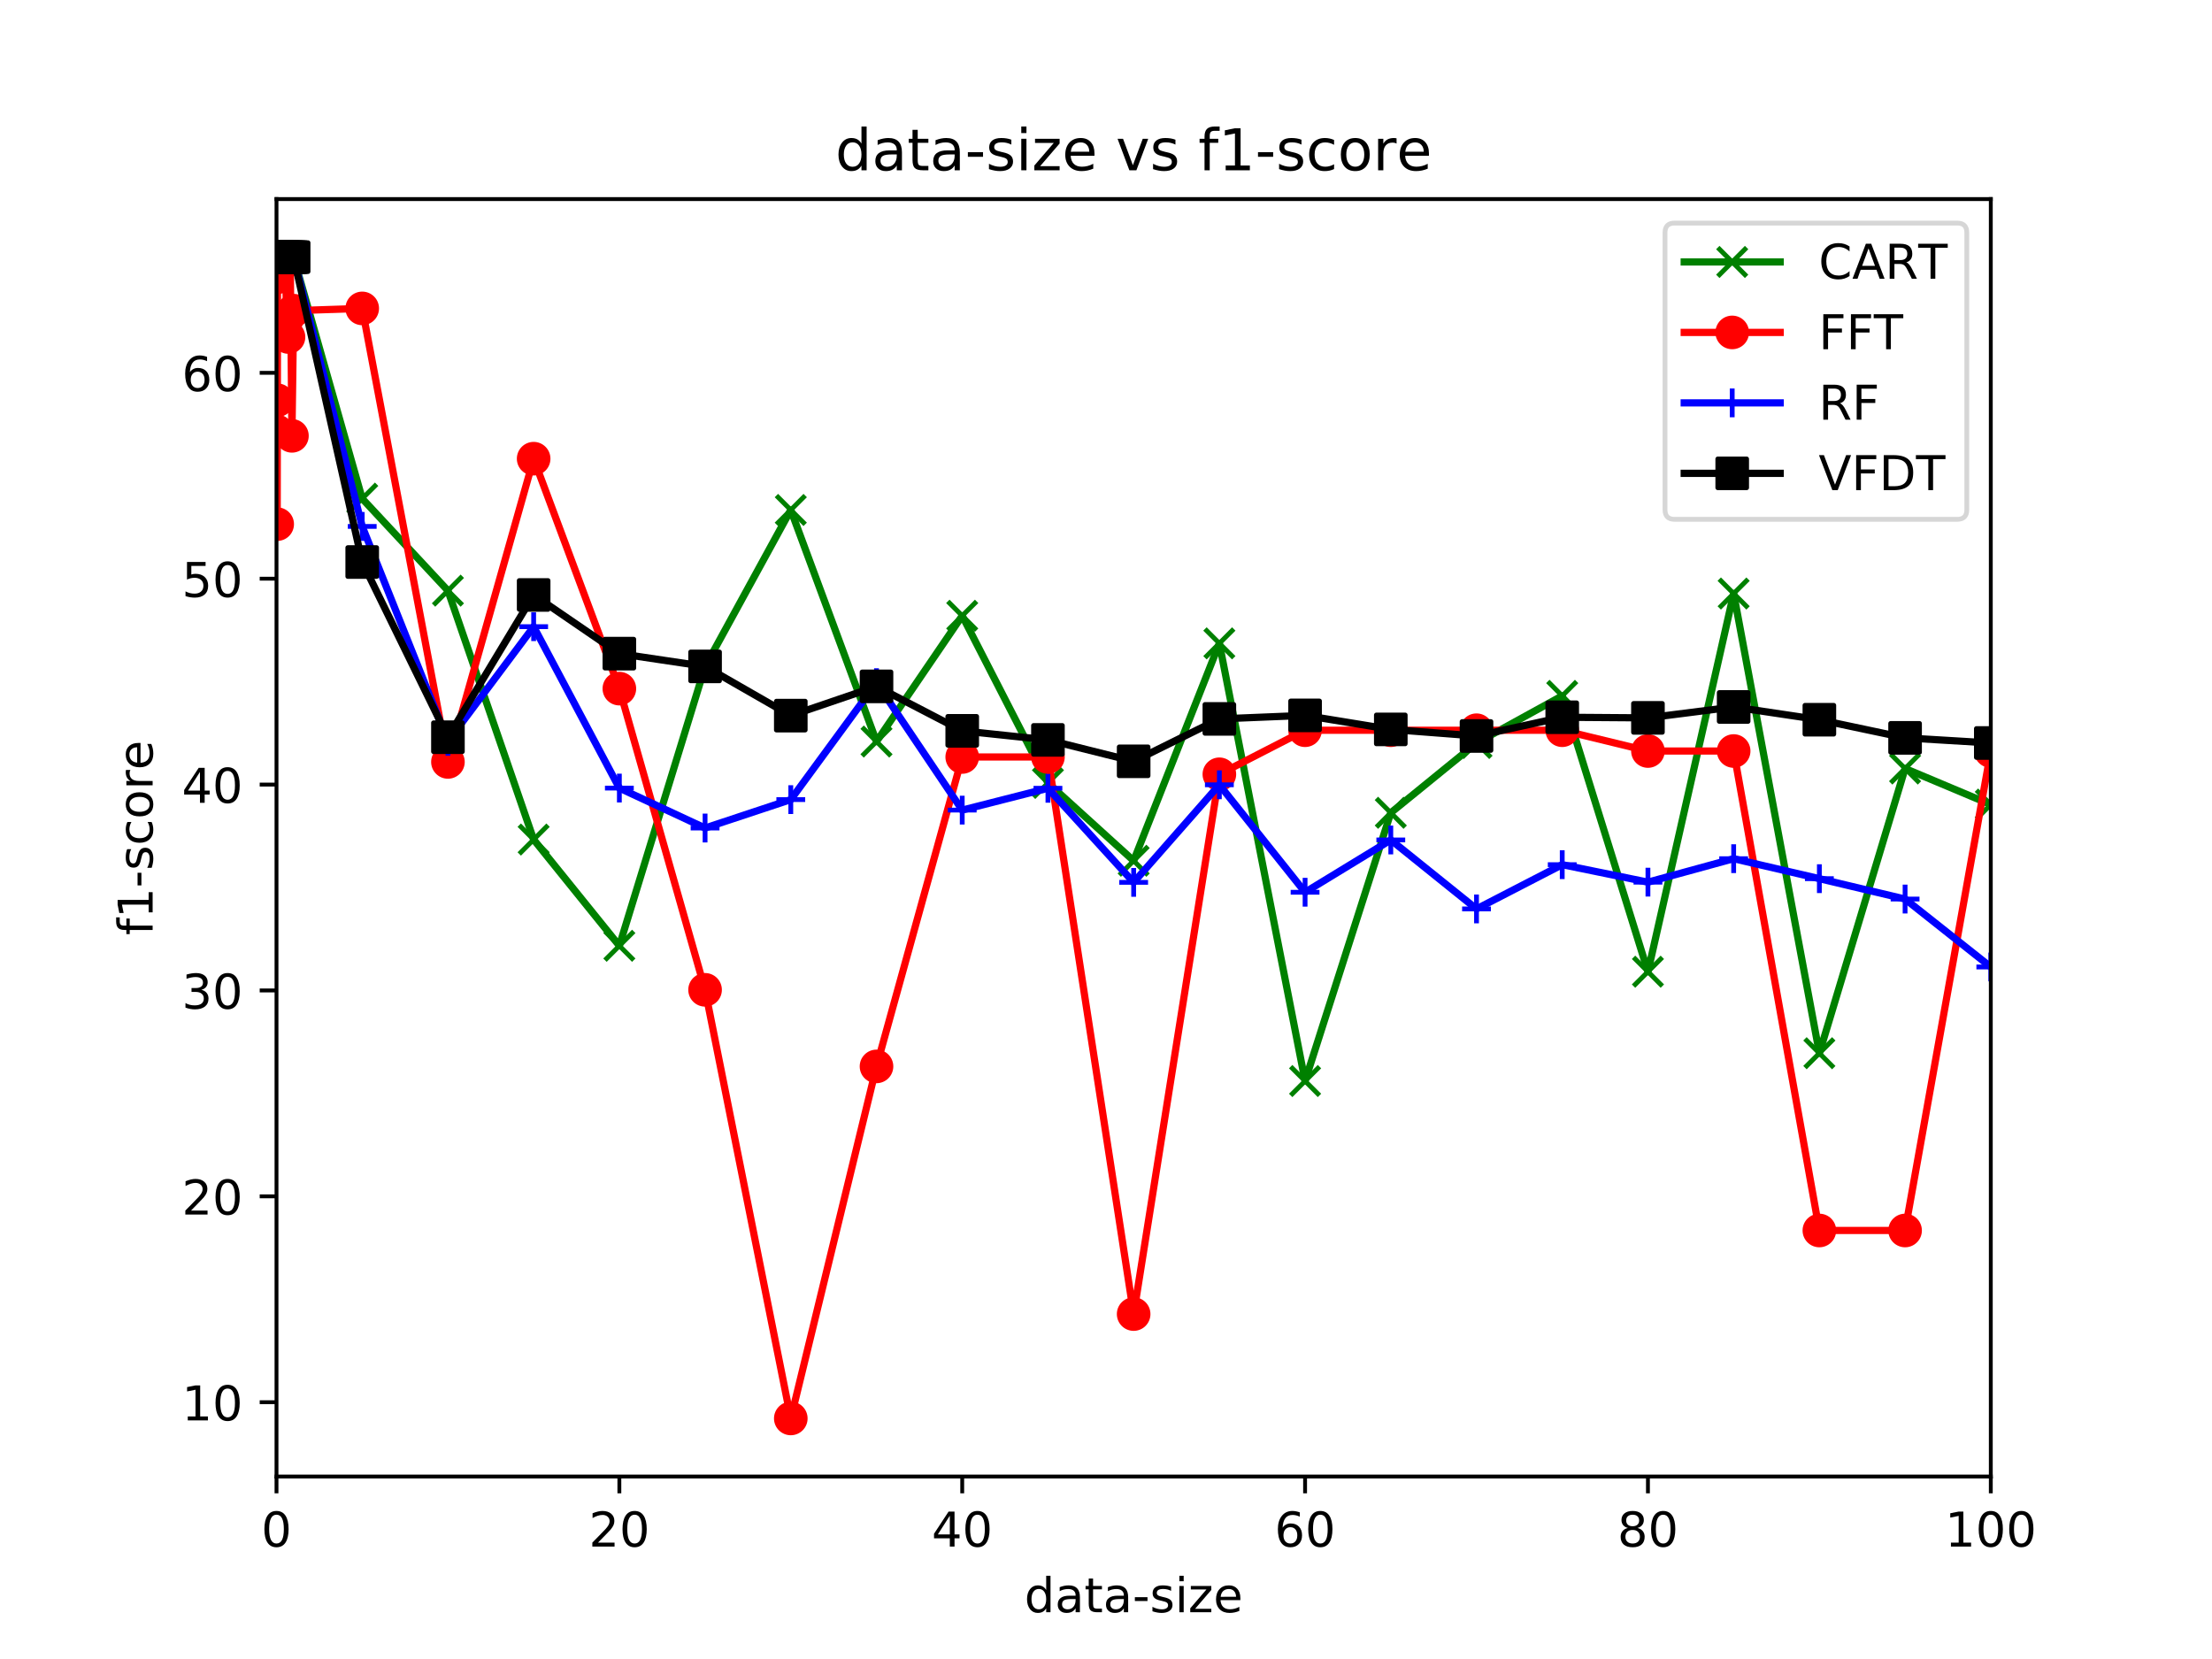 <?xml version="1.0" encoding="utf-8" standalone="no"?>
<!DOCTYPE svg PUBLIC "-//W3C//DTD SVG 1.1//EN"
  "http://www.w3.org/Graphics/SVG/1.1/DTD/svg11.dtd">
<!-- Created with matplotlib (https://matplotlib.org/) -->
<svg height="345.6pt" version="1.1" viewBox="0 0 460.8 345.6" width="460.8pt" xmlns="http://www.w3.org/2000/svg" xmlns:xlink="http://www.w3.org/1999/xlink">
 <defs>
  <style type="text/css">
*{stroke-linecap:butt;stroke-linejoin:round;}
  </style>
 </defs>
 <g id="figure_1">
  <g id="patch_1">
   <path d="M 0 345.6 
L 460.8 345.6 
L 460.8 0 
L 0 0 
z
" style="fill:#ffffff;"/>
  </g>
  <g id="axes_1">
   <g id="patch_2">
    <path d="M 57.6 307.584 
L 414.72 307.584 
L 414.72 41.472 
L 57.6 41.472 
z
" style="fill:#ffffff;"/>
   </g>
   <g id="matplotlib.axis_1">
    <g id="xtick_1">
     <g id="line2d_1">
      <defs>
       <path d="M 0 0 
L 0 3.5 
" id="m6e95092dab" style="stroke:#000000;stroke-width:0.8;"/>
      </defs>
      <g>
       <use style="stroke:#000000;stroke-width:0.8;" x="57.6" xlink:href="#m6e95092dab" y="307.584"/>
      </g>
     </g>
     <g id="text_1">
      <!-- 0 -->
      <defs>
       <path d="M 31.781 66.406 
Q 24.172 66.406 20.328 58.906 
Q 16.5 51.422 16.5 36.375 
Q 16.5 21.391 20.328 13.891 
Q 24.172 6.391 31.781 6.391 
Q 39.453 6.391 43.281 13.891 
Q 47.125 21.391 47.125 36.375 
Q 47.125 51.422 43.281 58.906 
Q 39.453 66.406 31.781 66.406 
z
M 31.781 74.219 
Q 44.047 74.219 50.516 64.516 
Q 56.984 54.828 56.984 36.375 
Q 56.984 17.969 50.516 8.266 
Q 44.047 -1.422 31.781 -1.422 
Q 19.531 -1.422 13.062 8.266 
Q 6.594 17.969 6.594 36.375 
Q 6.594 54.828 13.062 64.516 
Q 19.531 74.219 31.781 74.219 
z
" id="DejaVuSans-48"/>
      </defs>
      <g transform="translate(54.419 322.182)scale(0.1 -0.1)">
       <use xlink:href="#DejaVuSans-48"/>
      </g>
     </g>
    </g>
    <g id="xtick_2">
     <g id="line2d_2">
      <g>
       <use style="stroke:#000000;stroke-width:0.8;" x="129.024" xlink:href="#m6e95092dab" y="307.584"/>
      </g>
     </g>
     <g id="text_2">
      <!-- 20 -->
      <defs>
       <path d="M 19.188 8.297 
L 53.609 8.297 
L 53.609 0 
L 7.328 0 
L 7.328 8.297 
Q 12.938 14.109 22.625 23.891 
Q 32.328 33.688 34.812 36.531 
Q 39.547 41.844 41.422 45.531 
Q 43.312 49.219 43.312 52.781 
Q 43.312 58.594 39.234 62.25 
Q 35.156 65.922 28.609 65.922 
Q 23.969 65.922 18.812 64.312 
Q 13.672 62.703 7.812 59.422 
L 7.812 69.391 
Q 13.766 71.781 18.938 73 
Q 24.125 74.219 28.422 74.219 
Q 39.75 74.219 46.484 68.547 
Q 53.219 62.891 53.219 53.422 
Q 53.219 48.922 51.531 44.891 
Q 49.859 40.875 45.406 35.406 
Q 44.188 33.984 37.641 27.219 
Q 31.109 20.453 19.188 8.297 
z
" id="DejaVuSans-50"/>
      </defs>
      <g transform="translate(122.662 322.182)scale(0.1 -0.1)">
       <use xlink:href="#DejaVuSans-50"/>
       <use x="63.623" xlink:href="#DejaVuSans-48"/>
      </g>
     </g>
    </g>
    <g id="xtick_3">
     <g id="line2d_3">
      <g>
       <use style="stroke:#000000;stroke-width:0.8;" x="200.448" xlink:href="#m6e95092dab" y="307.584"/>
      </g>
     </g>
     <g id="text_3">
      <!-- 40 -->
      <defs>
       <path d="M 37.797 64.312 
L 12.891 25.391 
L 37.797 25.391 
z
M 35.203 72.906 
L 47.609 72.906 
L 47.609 25.391 
L 58.016 25.391 
L 58.016 17.188 
L 47.609 17.188 
L 47.609 0 
L 37.797 0 
L 37.797 17.188 
L 4.891 17.188 
L 4.891 26.703 
z
" id="DejaVuSans-52"/>
      </defs>
      <g transform="translate(194.085 322.182)scale(0.1 -0.1)">
       <use xlink:href="#DejaVuSans-52"/>
       <use x="63.623" xlink:href="#DejaVuSans-48"/>
      </g>
     </g>
    </g>
    <g id="xtick_4">
     <g id="line2d_4">
      <g>
       <use style="stroke:#000000;stroke-width:0.8;" x="271.872" xlink:href="#m6e95092dab" y="307.584"/>
      </g>
     </g>
     <g id="text_4">
      <!-- 60 -->
      <defs>
       <path d="M 33.016 40.375 
Q 26.375 40.375 22.484 35.828 
Q 18.609 31.297 18.609 23.391 
Q 18.609 15.531 22.484 10.953 
Q 26.375 6.391 33.016 6.391 
Q 39.656 6.391 43.531 10.953 
Q 47.406 15.531 47.406 23.391 
Q 47.406 31.297 43.531 35.828 
Q 39.656 40.375 33.016 40.375 
z
M 52.594 71.297 
L 52.594 62.312 
Q 48.875 64.062 45.094 64.984 
Q 41.312 65.922 37.594 65.922 
Q 27.828 65.922 22.672 59.328 
Q 17.531 52.734 16.797 39.406 
Q 19.672 43.656 24.016 45.922 
Q 28.375 48.188 33.594 48.188 
Q 44.578 48.188 50.953 41.516 
Q 57.328 34.859 57.328 23.391 
Q 57.328 12.156 50.688 5.359 
Q 44.047 -1.422 33.016 -1.422 
Q 20.359 -1.422 13.672 8.266 
Q 6.984 17.969 6.984 36.375 
Q 6.984 53.656 15.188 63.938 
Q 23.391 74.219 37.203 74.219 
Q 40.922 74.219 44.703 73.484 
Q 48.484 72.75 52.594 71.297 
z
" id="DejaVuSans-54"/>
      </defs>
      <g transform="translate(265.51 322.182)scale(0.1 -0.1)">
       <use xlink:href="#DejaVuSans-54"/>
       <use x="63.623" xlink:href="#DejaVuSans-48"/>
      </g>
     </g>
    </g>
    <g id="xtick_5">
     <g id="line2d_5">
      <g>
       <use style="stroke:#000000;stroke-width:0.8;" x="343.296" xlink:href="#m6e95092dab" y="307.584"/>
      </g>
     </g>
     <g id="text_5">
      <!-- 80 -->
      <defs>
       <path d="M 31.781 34.625 
Q 24.75 34.625 20.719 30.859 
Q 16.703 27.094 16.703 20.516 
Q 16.703 13.922 20.719 10.156 
Q 24.75 6.391 31.781 6.391 
Q 38.812 6.391 42.859 10.172 
Q 46.922 13.969 46.922 20.516 
Q 46.922 27.094 42.891 30.859 
Q 38.875 34.625 31.781 34.625 
z
M 21.922 38.812 
Q 15.578 40.375 12.031 44.719 
Q 8.5 49.078 8.5 55.328 
Q 8.5 64.062 14.719 69.141 
Q 20.953 74.219 31.781 74.219 
Q 42.672 74.219 48.875 69.141 
Q 55.078 64.062 55.078 55.328 
Q 55.078 49.078 51.531 44.719 
Q 48 40.375 41.703 38.812 
Q 48.828 37.156 52.797 32.312 
Q 56.781 27.484 56.781 20.516 
Q 56.781 9.906 50.312 4.234 
Q 43.844 -1.422 31.781 -1.422 
Q 19.734 -1.422 13.25 4.234 
Q 6.781 9.906 6.781 20.516 
Q 6.781 27.484 10.781 32.312 
Q 14.797 37.156 21.922 38.812 
z
M 18.312 54.391 
Q 18.312 48.734 21.844 45.562 
Q 25.391 42.391 31.781 42.391 
Q 38.141 42.391 41.719 45.562 
Q 45.312 48.734 45.312 54.391 
Q 45.312 60.062 41.719 63.234 
Q 38.141 66.406 31.781 66.406 
Q 25.391 66.406 21.844 63.234 
Q 18.312 60.062 18.312 54.391 
z
" id="DejaVuSans-56"/>
      </defs>
      <g transform="translate(336.933 322.182)scale(0.1 -0.1)">
       <use xlink:href="#DejaVuSans-56"/>
       <use x="63.623" xlink:href="#DejaVuSans-48"/>
      </g>
     </g>
    </g>
    <g id="xtick_6">
     <g id="line2d_6">
      <g>
       <use style="stroke:#000000;stroke-width:0.8;" x="414.72" xlink:href="#m6e95092dab" y="307.584"/>
      </g>
     </g>
     <g id="text_6">
      <!-- 100 -->
      <defs>
       <path d="M 12.406 8.297 
L 28.516 8.297 
L 28.516 63.922 
L 10.984 60.406 
L 10.984 69.391 
L 28.422 72.906 
L 38.281 72.906 
L 38.281 8.297 
L 54.391 8.297 
L 54.391 0 
L 12.406 0 
z
" id="DejaVuSans-49"/>
      </defs>
      <g transform="translate(405.176 322.182)scale(0.1 -0.1)">
       <use xlink:href="#DejaVuSans-49"/>
       <use x="63.623" xlink:href="#DejaVuSans-48"/>
       <use x="127.246" xlink:href="#DejaVuSans-48"/>
      </g>
     </g>
    </g>
    <g id="text_7">
     <!-- data-size -->
     <defs>
      <path d="M 45.406 46.391 
L 45.406 75.984 
L 54.391 75.984 
L 54.391 0 
L 45.406 0 
L 45.406 8.203 
Q 42.578 3.328 38.25 0.953 
Q 33.938 -1.422 27.875 -1.422 
Q 17.969 -1.422 11.734 6.484 
Q 5.516 14.406 5.516 27.297 
Q 5.516 40.188 11.734 48.094 
Q 17.969 56 27.875 56 
Q 33.938 56 38.25 53.625 
Q 42.578 51.266 45.406 46.391 
z
M 14.797 27.297 
Q 14.797 17.391 18.875 11.75 
Q 22.953 6.109 30.078 6.109 
Q 37.203 6.109 41.297 11.75 
Q 45.406 17.391 45.406 27.297 
Q 45.406 37.203 41.297 42.844 
Q 37.203 48.484 30.078 48.484 
Q 22.953 48.484 18.875 42.844 
Q 14.797 37.203 14.797 27.297 
z
" id="DejaVuSans-100"/>
      <path d="M 34.281 27.484 
Q 23.391 27.484 19.188 25 
Q 14.984 22.516 14.984 16.5 
Q 14.984 11.719 18.141 8.906 
Q 21.297 6.109 26.703 6.109 
Q 34.188 6.109 38.703 11.406 
Q 43.219 16.703 43.219 25.484 
L 43.219 27.484 
z
M 52.203 31.203 
L 52.203 0 
L 43.219 0 
L 43.219 8.297 
Q 40.141 3.328 35.547 0.953 
Q 30.953 -1.422 24.312 -1.422 
Q 15.922 -1.422 10.953 3.297 
Q 6 8.016 6 15.922 
Q 6 25.141 12.172 29.828 
Q 18.359 34.516 30.609 34.516 
L 43.219 34.516 
L 43.219 35.406 
Q 43.219 41.609 39.141 45 
Q 35.062 48.391 27.688 48.391 
Q 23 48.391 18.547 47.266 
Q 14.109 46.141 10.016 43.891 
L 10.016 52.203 
Q 14.938 54.109 19.578 55.047 
Q 24.219 56 28.609 56 
Q 40.484 56 46.344 49.844 
Q 52.203 43.703 52.203 31.203 
z
" id="DejaVuSans-97"/>
      <path d="M 18.312 70.219 
L 18.312 54.688 
L 36.812 54.688 
L 36.812 47.703 
L 18.312 47.703 
L 18.312 18.016 
Q 18.312 11.328 20.141 9.422 
Q 21.969 7.516 27.594 7.516 
L 36.812 7.516 
L 36.812 0 
L 27.594 0 
Q 17.188 0 13.234 3.875 
Q 9.281 7.766 9.281 18.016 
L 9.281 47.703 
L 2.688 47.703 
L 2.688 54.688 
L 9.281 54.688 
L 9.281 70.219 
z
" id="DejaVuSans-116"/>
      <path d="M 4.891 31.391 
L 31.203 31.391 
L 31.203 23.391 
L 4.891 23.391 
z
" id="DejaVuSans-45"/>
      <path d="M 44.281 53.078 
L 44.281 44.578 
Q 40.484 46.531 36.375 47.5 
Q 32.281 48.484 27.875 48.484 
Q 21.188 48.484 17.844 46.438 
Q 14.5 44.391 14.5 40.281 
Q 14.5 37.156 16.891 35.375 
Q 19.281 33.594 26.516 31.984 
L 29.594 31.297 
Q 39.156 29.25 43.188 25.516 
Q 47.219 21.781 47.219 15.094 
Q 47.219 7.469 41.188 3.016 
Q 35.156 -1.422 24.609 -1.422 
Q 20.219 -1.422 15.453 -0.562 
Q 10.688 0.297 5.422 2 
L 5.422 11.281 
Q 10.406 8.688 15.234 7.391 
Q 20.062 6.109 24.812 6.109 
Q 31.156 6.109 34.562 8.281 
Q 37.984 10.453 37.984 14.406 
Q 37.984 18.062 35.516 20.016 
Q 33.062 21.969 24.703 23.781 
L 21.578 24.516 
Q 13.234 26.266 9.516 29.906 
Q 5.812 33.547 5.812 39.891 
Q 5.812 47.609 11.281 51.797 
Q 16.75 56 26.812 56 
Q 31.781 56 36.172 55.266 
Q 40.578 54.547 44.281 53.078 
z
" id="DejaVuSans-115"/>
      <path d="M 9.422 54.688 
L 18.406 54.688 
L 18.406 0 
L 9.422 0 
z
M 9.422 75.984 
L 18.406 75.984 
L 18.406 64.594 
L 9.422 64.594 
z
" id="DejaVuSans-105"/>
      <path d="M 5.516 54.688 
L 48.188 54.688 
L 48.188 46.484 
L 14.406 7.172 
L 48.188 7.172 
L 48.188 0 
L 4.297 0 
L 4.297 8.203 
L 38.094 47.516 
L 5.516 47.516 
z
" id="DejaVuSans-122"/>
      <path d="M 56.203 29.594 
L 56.203 25.203 
L 14.891 25.203 
Q 15.484 15.922 20.484 11.062 
Q 25.484 6.203 34.422 6.203 
Q 39.594 6.203 44.453 7.469 
Q 49.312 8.734 54.109 11.281 
L 54.109 2.781 
Q 49.266 0.734 44.188 -0.344 
Q 39.109 -1.422 33.891 -1.422 
Q 20.797 -1.422 13.156 6.188 
Q 5.516 13.812 5.516 26.812 
Q 5.516 40.234 12.766 48.109 
Q 20.016 56 32.328 56 
Q 43.359 56 49.781 48.891 
Q 56.203 41.797 56.203 29.594 
z
M 47.219 32.234 
Q 47.125 39.594 43.094 43.984 
Q 39.062 48.391 32.422 48.391 
Q 24.906 48.391 20.391 44.141 
Q 15.875 39.891 15.188 32.172 
z
" id="DejaVuSans-101"/>
     </defs>
     <g transform="translate(213.399 335.861)scale(0.1 -0.1)">
      <use xlink:href="#DejaVuSans-100"/>
      <use x="63.477" xlink:href="#DejaVuSans-97"/>
      <use x="124.756" xlink:href="#DejaVuSans-116"/>
      <use x="163.965" xlink:href="#DejaVuSans-97"/>
      <use x="225.244" xlink:href="#DejaVuSans-45"/>
      <use x="261.328" xlink:href="#DejaVuSans-115"/>
      <use x="313.428" xlink:href="#DejaVuSans-105"/>
      <use x="341.211" xlink:href="#DejaVuSans-122"/>
      <use x="393.701" xlink:href="#DejaVuSans-101"/>
     </g>
    </g>
   </g>
   <g id="matplotlib.axis_2">
    <g id="ytick_1">
     <g id="line2d_7">
      <defs>
       <path d="M 0 0 
L -3.5 0 
" id="me6098eb027" style="stroke:#000000;stroke-width:0.8;"/>
      </defs>
      <g>
       <use style="stroke:#000000;stroke-width:0.8;" x="57.6" xlink:href="#me6098eb027" y="292.1"/>
      </g>
     </g>
     <g id="text_8">
      <!-- 10 -->
      <g transform="translate(37.875 295.899)scale(0.1 -0.1)">
       <use xlink:href="#DejaVuSans-49"/>
       <use x="63.623" xlink:href="#DejaVuSans-48"/>
      </g>
     </g>
    </g>
    <g id="ytick_2">
     <g id="line2d_8">
      <g>
       <use style="stroke:#000000;stroke-width:0.8;" x="57.6" xlink:href="#me6098eb027" y="249.214"/>
      </g>
     </g>
     <g id="text_9">
      <!-- 20 -->
      <g transform="translate(37.875 253.013)scale(0.1 -0.1)">
       <use xlink:href="#DejaVuSans-50"/>
       <use x="63.623" xlink:href="#DejaVuSans-48"/>
      </g>
     </g>
    </g>
    <g id="ytick_3">
     <g id="line2d_9">
      <g>
       <use style="stroke:#000000;stroke-width:0.8;" x="57.6" xlink:href="#me6098eb027" y="206.328"/>
      </g>
     </g>
     <g id="text_10">
      <!-- 30 -->
      <defs>
       <path d="M 40.578 39.312 
Q 47.656 37.797 51.625 33 
Q 55.609 28.219 55.609 21.188 
Q 55.609 10.406 48.188 4.484 
Q 40.766 -1.422 27.094 -1.422 
Q 22.516 -1.422 17.656 -0.516 
Q 12.797 0.391 7.625 2.203 
L 7.625 11.719 
Q 11.719 9.328 16.594 8.109 
Q 21.484 6.891 26.812 6.891 
Q 36.078 6.891 40.938 10.547 
Q 45.797 14.203 45.797 21.188 
Q 45.797 27.641 41.281 31.266 
Q 36.766 34.906 28.719 34.906 
L 20.219 34.906 
L 20.219 43.016 
L 29.109 43.016 
Q 36.375 43.016 40.234 45.922 
Q 44.094 48.828 44.094 54.297 
Q 44.094 59.906 40.109 62.906 
Q 36.141 65.922 28.719 65.922 
Q 24.656 65.922 20.016 65.031 
Q 15.375 64.156 9.812 62.312 
L 9.812 71.094 
Q 15.438 72.656 20.344 73.438 
Q 25.25 74.219 29.594 74.219 
Q 40.828 74.219 47.359 69.109 
Q 53.906 64.016 53.906 55.328 
Q 53.906 49.266 50.438 45.094 
Q 46.969 40.922 40.578 39.312 
z
" id="DejaVuSans-51"/>
      </defs>
      <g transform="translate(37.875 210.127)scale(0.1 -0.1)">
       <use xlink:href="#DejaVuSans-51"/>
       <use x="63.623" xlink:href="#DejaVuSans-48"/>
      </g>
     </g>
    </g>
    <g id="ytick_4">
     <g id="line2d_10">
      <g>
       <use style="stroke:#000000;stroke-width:0.8;" x="57.6" xlink:href="#me6098eb027" y="163.442"/>
      </g>
     </g>
     <g id="text_11">
      <!-- 40 -->
      <g transform="translate(37.875 167.241)scale(0.1 -0.1)">
       <use xlink:href="#DejaVuSans-52"/>
       <use x="63.623" xlink:href="#DejaVuSans-48"/>
      </g>
     </g>
    </g>
    <g id="ytick_5">
     <g id="line2d_11">
      <g>
       <use style="stroke:#000000;stroke-width:0.8;" x="57.6" xlink:href="#me6098eb027" y="120.556"/>
      </g>
     </g>
     <g id="text_12">
      <!-- 50 -->
      <defs>
       <path d="M 10.797 72.906 
L 49.516 72.906 
L 49.516 64.594 
L 19.828 64.594 
L 19.828 46.734 
Q 21.969 47.469 24.109 47.828 
Q 26.266 48.188 28.422 48.188 
Q 40.625 48.188 47.75 41.5 
Q 54.891 34.812 54.891 23.391 
Q 54.891 11.625 47.562 5.094 
Q 40.234 -1.422 26.906 -1.422 
Q 22.312 -1.422 17.547 -0.641 
Q 12.797 0.141 7.719 1.703 
L 7.719 11.625 
Q 12.109 9.234 16.797 8.062 
Q 21.484 6.891 26.703 6.891 
Q 35.156 6.891 40.078 11.328 
Q 45.016 15.766 45.016 23.391 
Q 45.016 31 40.078 35.438 
Q 35.156 39.891 26.703 39.891 
Q 22.75 39.891 18.812 39.016 
Q 14.891 38.141 10.797 36.281 
z
" id="DejaVuSans-53"/>
      </defs>
      <g transform="translate(37.875 124.355)scale(0.1 -0.1)">
       <use xlink:href="#DejaVuSans-53"/>
       <use x="63.623" xlink:href="#DejaVuSans-48"/>
      </g>
     </g>
    </g>
    <g id="ytick_6">
     <g id="line2d_12">
      <g>
       <use style="stroke:#000000;stroke-width:0.8;" x="57.6" xlink:href="#me6098eb027" y="77.67"/>
      </g>
     </g>
     <g id="text_13">
      <!-- 60 -->
      <g transform="translate(37.875 81.469)scale(0.1 -0.1)">
       <use xlink:href="#DejaVuSans-54"/>
       <use x="63.623" xlink:href="#DejaVuSans-48"/>
      </g>
     </g>
    </g>
    <g id="text_14">
     <!-- f1-score -->
     <defs>
      <path d="M 37.109 75.984 
L 37.109 68.5 
L 28.516 68.5 
Q 23.688 68.5 21.797 66.547 
Q 19.922 64.594 19.922 59.516 
L 19.922 54.688 
L 34.719 54.688 
L 34.719 47.703 
L 19.922 47.703 
L 19.922 0 
L 10.891 0 
L 10.891 47.703 
L 2.297 47.703 
L 2.297 54.688 
L 10.891 54.688 
L 10.891 58.5 
Q 10.891 67.625 15.141 71.797 
Q 19.391 75.984 28.609 75.984 
z
" id="DejaVuSans-102"/>
      <path d="M 48.781 52.594 
L 48.781 44.188 
Q 44.969 46.297 41.141 47.344 
Q 37.312 48.391 33.406 48.391 
Q 24.656 48.391 19.812 42.844 
Q 14.984 37.312 14.984 27.297 
Q 14.984 17.281 19.812 11.734 
Q 24.656 6.203 33.406 6.203 
Q 37.312 6.203 41.141 7.25 
Q 44.969 8.297 48.781 10.406 
L 48.781 2.094 
Q 45.016 0.344 40.984 -0.531 
Q 36.969 -1.422 32.422 -1.422 
Q 20.062 -1.422 12.781 6.344 
Q 5.516 14.109 5.516 27.297 
Q 5.516 40.672 12.859 48.328 
Q 20.219 56 33.016 56 
Q 37.156 56 41.109 55.141 
Q 45.062 54.297 48.781 52.594 
z
" id="DejaVuSans-99"/>
      <path d="M 30.609 48.391 
Q 23.391 48.391 19.188 42.75 
Q 14.984 37.109 14.984 27.297 
Q 14.984 17.484 19.156 11.844 
Q 23.344 6.203 30.609 6.203 
Q 37.797 6.203 41.984 11.859 
Q 46.188 17.531 46.188 27.297 
Q 46.188 37.016 41.984 42.703 
Q 37.797 48.391 30.609 48.391 
z
M 30.609 56 
Q 42.328 56 49.016 48.375 
Q 55.719 40.766 55.719 27.297 
Q 55.719 13.875 49.016 6.219 
Q 42.328 -1.422 30.609 -1.422 
Q 18.844 -1.422 12.172 6.219 
Q 5.516 13.875 5.516 27.297 
Q 5.516 40.766 12.172 48.375 
Q 18.844 56 30.609 56 
z
" id="DejaVuSans-111"/>
      <path d="M 41.109 46.297 
Q 39.594 47.172 37.812 47.578 
Q 36.031 48 33.891 48 
Q 26.266 48 22.188 43.047 
Q 18.109 38.094 18.109 28.812 
L 18.109 0 
L 9.078 0 
L 9.078 54.688 
L 18.109 54.688 
L 18.109 46.188 
Q 20.953 51.172 25.484 53.578 
Q 30.031 56 36.531 56 
Q 37.453 56 38.578 55.875 
Q 39.703 55.766 41.062 55.516 
z
" id="DejaVuSans-114"/>
     </defs>
     <g transform="translate(31.795 194.817)rotate(-90)scale(0.1 -0.1)">
      <use xlink:href="#DejaVuSans-102"/>
      <use x="35.205" xlink:href="#DejaVuSans-49"/>
      <use x="98.828" xlink:href="#DejaVuSans-45"/>
      <use x="134.912" xlink:href="#DejaVuSans-115"/>
      <use x="187.012" xlink:href="#DejaVuSans-99"/>
      <use x="241.992" xlink:href="#DejaVuSans-111"/>
      <use x="303.174" xlink:href="#DejaVuSans-114"/>
      <use x="344.256" xlink:href="#DejaVuSans-101"/>
     </g>
    </g>
   </g>
   <g id="line2d_13">
    <path clip-path="url(#p5001d887a8)" d="M 57.636 53.568 
L 57.671 53.568 
L 57.707 53.568 
L 57.743 53.568 
L 57.779 53.568 
L 57.814 53.568 
L 57.85 53.568 
L 57.886 53.568 
L 57.921 53.568 
L 57.957 53.568 
L 58.314 53.568 
L 58.671 53.568 
L 59.028 53.568 
L 59.386 53.568 
L 59.743 53.568 
L 60.1 53.568 
L 60.457 53.568 
L 60.814 53.568 
L 61.171 53.568 
L 75.456 103.873 
L 93.312 123.043 
L 111.168 174.893 
L 129.024 197.022 
L 146.88 138.868 
L 164.736 106.232 
L 182.592 154.479 
L 200.448 128.275 
L 218.304 163.099 
L 236.16 179.31 
L 254.016 134.022 
L 271.872 225.198 
L 289.728 169.317 
L 307.584 154.779 
L 325.44 144.958 
L 343.296 202.425 
L 361.152 123.644 
L 379.008 219.408 
L 396.864 160.097 
L 414.72 167.602 
" style="fill:none;stroke:#008000;stroke-linecap:square;stroke-width:1.5;"/>
    <defs>
     <path d="M -3 3 
L 3 -3 
M -3 -3 
L 3 3 
" id="mbd813f3dc7" style="stroke:#008000;"/>
    </defs>
    <g clip-path="url(#p5001d887a8)">
     <use style="fill:#008000;stroke:#008000;" x="57.636" xlink:href="#mbd813f3dc7" y="53.568"/>
     <use style="fill:#008000;stroke:#008000;" x="57.671" xlink:href="#mbd813f3dc7" y="53.568"/>
     <use style="fill:#008000;stroke:#008000;" x="57.707" xlink:href="#mbd813f3dc7" y="53.568"/>
     <use style="fill:#008000;stroke:#008000;" x="57.743" xlink:href="#mbd813f3dc7" y="53.568"/>
     <use style="fill:#008000;stroke:#008000;" x="57.779" xlink:href="#mbd813f3dc7" y="53.568"/>
     <use style="fill:#008000;stroke:#008000;" x="57.814" xlink:href="#mbd813f3dc7" y="53.568"/>
     <use style="fill:#008000;stroke:#008000;" x="57.85" xlink:href="#mbd813f3dc7" y="53.568"/>
     <use style="fill:#008000;stroke:#008000;" x="57.886" xlink:href="#mbd813f3dc7" y="53.568"/>
     <use style="fill:#008000;stroke:#008000;" x="57.921" xlink:href="#mbd813f3dc7" y="53.568"/>
     <use style="fill:#008000;stroke:#008000;" x="57.957" xlink:href="#mbd813f3dc7" y="53.568"/>
     <use style="fill:#008000;stroke:#008000;" x="58.314" xlink:href="#mbd813f3dc7" y="53.568"/>
     <use style="fill:#008000;stroke:#008000;" x="58.671" xlink:href="#mbd813f3dc7" y="53.568"/>
     <use style="fill:#008000;stroke:#008000;" x="59.028" xlink:href="#mbd813f3dc7" y="53.568"/>
     <use style="fill:#008000;stroke:#008000;" x="59.386" xlink:href="#mbd813f3dc7" y="53.568"/>
     <use style="fill:#008000;stroke:#008000;" x="59.743" xlink:href="#mbd813f3dc7" y="53.568"/>
     <use style="fill:#008000;stroke:#008000;" x="60.1" xlink:href="#mbd813f3dc7" y="53.568"/>
     <use style="fill:#008000;stroke:#008000;" x="60.457" xlink:href="#mbd813f3dc7" y="53.568"/>
     <use style="fill:#008000;stroke:#008000;" x="60.814" xlink:href="#mbd813f3dc7" y="53.568"/>
     <use style="fill:#008000;stroke:#008000;" x="61.171" xlink:href="#mbd813f3dc7" y="53.568"/>
     <use style="fill:#008000;stroke:#008000;" x="75.456" xlink:href="#mbd813f3dc7" y="103.873"/>
     <use style="fill:#008000;stroke:#008000;" x="93.312" xlink:href="#mbd813f3dc7" y="123.043"/>
     <use style="fill:#008000;stroke:#008000;" x="111.168" xlink:href="#mbd813f3dc7" y="174.893"/>
     <use style="fill:#008000;stroke:#008000;" x="129.024" xlink:href="#mbd813f3dc7" y="197.022"/>
     <use style="fill:#008000;stroke:#008000;" x="146.88" xlink:href="#mbd813f3dc7" y="138.868"/>
     <use style="fill:#008000;stroke:#008000;" x="164.736" xlink:href="#mbd813f3dc7" y="106.232"/>
     <use style="fill:#008000;stroke:#008000;" x="182.592" xlink:href="#mbd813f3dc7" y="154.479"/>
     <use style="fill:#008000;stroke:#008000;" x="200.448" xlink:href="#mbd813f3dc7" y="128.275"/>
     <use style="fill:#008000;stroke:#008000;" x="218.304" xlink:href="#mbd813f3dc7" y="163.099"/>
     <use style="fill:#008000;stroke:#008000;" x="236.16" xlink:href="#mbd813f3dc7" y="179.31"/>
     <use style="fill:#008000;stroke:#008000;" x="254.016" xlink:href="#mbd813f3dc7" y="134.022"/>
     <use style="fill:#008000;stroke:#008000;" x="271.872" xlink:href="#mbd813f3dc7" y="225.198"/>
     <use style="fill:#008000;stroke:#008000;" x="289.728" xlink:href="#mbd813f3dc7" y="169.317"/>
     <use style="fill:#008000;stroke:#008000;" x="307.584" xlink:href="#mbd813f3dc7" y="154.779"/>
     <use style="fill:#008000;stroke:#008000;" x="325.44" xlink:href="#mbd813f3dc7" y="144.958"/>
     <use style="fill:#008000;stroke:#008000;" x="343.296" xlink:href="#mbd813f3dc7" y="202.425"/>
     <use style="fill:#008000;stroke:#008000;" x="361.152" xlink:href="#mbd813f3dc7" y="123.644"/>
     <use style="fill:#008000;stroke:#008000;" x="379.008" xlink:href="#mbd813f3dc7" y="219.408"/>
     <use style="fill:#008000;stroke:#008000;" x="396.864" xlink:href="#mbd813f3dc7" y="160.097"/>
     <use style="fill:#008000;stroke:#008000;" x="414.72" xlink:href="#mbd813f3dc7" y="167.602"/>
    </g>
   </g>
   <g id="line2d_14">
    <path clip-path="url(#p5001d887a8)" d="M 57.636 57.814 
L 57.671 89.85 
L 57.707 67.292 
L 57.743 109.191 
L 57.779 83.374 
L 57.814 53.568 
L 57.85 53.568 
L 57.886 53.568 
L 57.921 53.568 
L 57.957 53.568 
L 58.314 53.568 
L 58.671 55.155 
L 59.028 53.568 
L 59.386 53.568 
L 59.743 66.52 
L 60.1 70.208 
L 60.457 53.568 
L 60.814 90.793 
L 61.171 64.718 
L 75.456 64.247 
L 93.312 158.725 
L 111.168 95.553 
L 129.024 143.457 
L 146.88 206.199 
L 164.736 295.488 
L 182.592 222.153 
L 200.448 157.695 
L 218.304 157.695 
L 236.16 273.745 
L 254.016 161.298 
L 271.872 152.12 
L 289.728 152.12 
L 307.584 152.12 
L 325.44 152.12 
L 343.296 156.452 
L 361.152 156.452 
L 379.008 256.333 
L 396.864 256.333 
L 414.72 156.452 
" style="fill:none;stroke:#ff0000;stroke-linecap:square;stroke-width:1.5;"/>
    <defs>
     <path d="M 0 3 
C 0.796 3 1.559 2.684 2.121 2.121 
C 2.684 1.559 3 0.796 3 0 
C 3 -0.796 2.684 -1.559 2.121 -2.121 
C 1.559 -2.684 0.796 -3 0 -3 
C -0.796 -3 -1.559 -2.684 -2.121 -2.121 
C -2.684 -1.559 -3 -0.796 -3 0 
C -3 0.796 -2.684 1.559 -2.121 2.121 
C -1.559 2.684 -0.796 3 0 3 
z
" id="ma4ab52e115" style="stroke:#ff0000;"/>
    </defs>
    <g clip-path="url(#p5001d887a8)">
     <use style="fill:#ff0000;stroke:#ff0000;" x="57.636" xlink:href="#ma4ab52e115" y="57.814"/>
     <use style="fill:#ff0000;stroke:#ff0000;" x="57.671" xlink:href="#ma4ab52e115" y="89.85"/>
     <use style="fill:#ff0000;stroke:#ff0000;" x="57.707" xlink:href="#ma4ab52e115" y="67.292"/>
     <use style="fill:#ff0000;stroke:#ff0000;" x="57.743" xlink:href="#ma4ab52e115" y="109.191"/>
     <use style="fill:#ff0000;stroke:#ff0000;" x="57.779" xlink:href="#ma4ab52e115" y="83.374"/>
     <use style="fill:#ff0000;stroke:#ff0000;" x="57.814" xlink:href="#ma4ab52e115" y="53.568"/>
     <use style="fill:#ff0000;stroke:#ff0000;" x="57.85" xlink:href="#ma4ab52e115" y="53.568"/>
     <use style="fill:#ff0000;stroke:#ff0000;" x="57.886" xlink:href="#ma4ab52e115" y="53.568"/>
     <use style="fill:#ff0000;stroke:#ff0000;" x="57.921" xlink:href="#ma4ab52e115" y="53.568"/>
     <use style="fill:#ff0000;stroke:#ff0000;" x="57.957" xlink:href="#ma4ab52e115" y="53.568"/>
     <use style="fill:#ff0000;stroke:#ff0000;" x="58.314" xlink:href="#ma4ab52e115" y="53.568"/>
     <use style="fill:#ff0000;stroke:#ff0000;" x="58.671" xlink:href="#ma4ab52e115" y="55.155"/>
     <use style="fill:#ff0000;stroke:#ff0000;" x="59.028" xlink:href="#ma4ab52e115" y="53.568"/>
     <use style="fill:#ff0000;stroke:#ff0000;" x="59.386" xlink:href="#ma4ab52e115" y="53.568"/>
     <use style="fill:#ff0000;stroke:#ff0000;" x="59.743" xlink:href="#ma4ab52e115" y="66.52"/>
     <use style="fill:#ff0000;stroke:#ff0000;" x="60.1" xlink:href="#ma4ab52e115" y="70.208"/>
     <use style="fill:#ff0000;stroke:#ff0000;" x="60.457" xlink:href="#ma4ab52e115" y="53.568"/>
     <use style="fill:#ff0000;stroke:#ff0000;" x="60.814" xlink:href="#ma4ab52e115" y="90.793"/>
     <use style="fill:#ff0000;stroke:#ff0000;" x="61.171" xlink:href="#ma4ab52e115" y="64.718"/>
     <use style="fill:#ff0000;stroke:#ff0000;" x="75.456" xlink:href="#ma4ab52e115" y="64.247"/>
     <use style="fill:#ff0000;stroke:#ff0000;" x="93.312" xlink:href="#ma4ab52e115" y="158.725"/>
     <use style="fill:#ff0000;stroke:#ff0000;" x="111.168" xlink:href="#ma4ab52e115" y="95.553"/>
     <use style="fill:#ff0000;stroke:#ff0000;" x="129.024" xlink:href="#ma4ab52e115" y="143.457"/>
     <use style="fill:#ff0000;stroke:#ff0000;" x="146.88" xlink:href="#ma4ab52e115" y="206.199"/>
     <use style="fill:#ff0000;stroke:#ff0000;" x="164.736" xlink:href="#ma4ab52e115" y="295.488"/>
     <use style="fill:#ff0000;stroke:#ff0000;" x="182.592" xlink:href="#ma4ab52e115" y="222.153"/>
     <use style="fill:#ff0000;stroke:#ff0000;" x="200.448" xlink:href="#ma4ab52e115" y="157.695"/>
     <use style="fill:#ff0000;stroke:#ff0000;" x="218.304" xlink:href="#ma4ab52e115" y="157.695"/>
     <use style="fill:#ff0000;stroke:#ff0000;" x="236.16" xlink:href="#ma4ab52e115" y="273.745"/>
     <use style="fill:#ff0000;stroke:#ff0000;" x="254.016" xlink:href="#ma4ab52e115" y="161.298"/>
     <use style="fill:#ff0000;stroke:#ff0000;" x="271.872" xlink:href="#ma4ab52e115" y="152.12"/>
     <use style="fill:#ff0000;stroke:#ff0000;" x="289.728" xlink:href="#ma4ab52e115" y="152.12"/>
     <use style="fill:#ff0000;stroke:#ff0000;" x="307.584" xlink:href="#ma4ab52e115" y="152.12"/>
     <use style="fill:#ff0000;stroke:#ff0000;" x="325.44" xlink:href="#ma4ab52e115" y="152.12"/>
     <use style="fill:#ff0000;stroke:#ff0000;" x="343.296" xlink:href="#ma4ab52e115" y="156.452"/>
     <use style="fill:#ff0000;stroke:#ff0000;" x="361.152" xlink:href="#ma4ab52e115" y="156.452"/>
     <use style="fill:#ff0000;stroke:#ff0000;" x="379.008" xlink:href="#ma4ab52e115" y="256.333"/>
     <use style="fill:#ff0000;stroke:#ff0000;" x="396.864" xlink:href="#ma4ab52e115" y="256.333"/>
     <use style="fill:#ff0000;stroke:#ff0000;" x="414.72" xlink:href="#ma4ab52e115" y="156.452"/>
    </g>
   </g>
   <g id="line2d_15">
    <path clip-path="url(#p5001d887a8)" d="M 57.636 53.568 
L 57.671 53.568 
L 57.707 53.568 
L 57.743 53.568 
L 57.779 53.568 
L 57.814 53.568 
L 57.85 53.568 
L 57.886 53.568 
L 57.921 53.568 
L 57.957 53.568 
L 58.314 53.568 
L 58.671 53.568 
L 59.028 53.568 
L 59.386 53.568 
L 59.743 53.568 
L 60.1 53.568 
L 60.457 53.568 
L 60.814 53.568 
L 61.171 53.568 
L 75.456 109.663 
L 93.312 154.436 
L 111.168 130.548 
L 129.024 164.171 
L 146.88 172.491 
L 164.736 166.573 
L 182.592 142.213 
L 200.448 168.76 
L 218.304 164.214 
L 236.16 183.813 
L 254.016 163.485 
L 271.872 185.871 
L 289.728 174.978 
L 307.584 189.345 
L 325.44 180.125 
L 343.296 183.77 
L 361.152 178.881 
L 379.008 183.041 
L 396.864 187.287 
L 414.72 201.439 
" style="fill:none;stroke:#0000ff;stroke-linecap:square;stroke-width:1.5;"/>
    <defs>
     <path d="M -3 0 
L 3 0 
M 0 3 
L 0 -3 
" id="m4ca0f34cff" style="stroke:#0000ff;"/>
    </defs>
    <g clip-path="url(#p5001d887a8)">
     <use style="fill:#0000ff;stroke:#0000ff;" x="57.636" xlink:href="#m4ca0f34cff" y="53.568"/>
     <use style="fill:#0000ff;stroke:#0000ff;" x="57.671" xlink:href="#m4ca0f34cff" y="53.568"/>
     <use style="fill:#0000ff;stroke:#0000ff;" x="57.707" xlink:href="#m4ca0f34cff" y="53.568"/>
     <use style="fill:#0000ff;stroke:#0000ff;" x="57.743" xlink:href="#m4ca0f34cff" y="53.568"/>
     <use style="fill:#0000ff;stroke:#0000ff;" x="57.779" xlink:href="#m4ca0f34cff" y="53.568"/>
     <use style="fill:#0000ff;stroke:#0000ff;" x="57.814" xlink:href="#m4ca0f34cff" y="53.568"/>
     <use style="fill:#0000ff;stroke:#0000ff;" x="57.85" xlink:href="#m4ca0f34cff" y="53.568"/>
     <use style="fill:#0000ff;stroke:#0000ff;" x="57.886" xlink:href="#m4ca0f34cff" y="53.568"/>
     <use style="fill:#0000ff;stroke:#0000ff;" x="57.921" xlink:href="#m4ca0f34cff" y="53.568"/>
     <use style="fill:#0000ff;stroke:#0000ff;" x="57.957" xlink:href="#m4ca0f34cff" y="53.568"/>
     <use style="fill:#0000ff;stroke:#0000ff;" x="58.314" xlink:href="#m4ca0f34cff" y="53.568"/>
     <use style="fill:#0000ff;stroke:#0000ff;" x="58.671" xlink:href="#m4ca0f34cff" y="53.568"/>
     <use style="fill:#0000ff;stroke:#0000ff;" x="59.028" xlink:href="#m4ca0f34cff" y="53.568"/>
     <use style="fill:#0000ff;stroke:#0000ff;" x="59.386" xlink:href="#m4ca0f34cff" y="53.568"/>
     <use style="fill:#0000ff;stroke:#0000ff;" x="59.743" xlink:href="#m4ca0f34cff" y="53.568"/>
     <use style="fill:#0000ff;stroke:#0000ff;" x="60.1" xlink:href="#m4ca0f34cff" y="53.568"/>
     <use style="fill:#0000ff;stroke:#0000ff;" x="60.457" xlink:href="#m4ca0f34cff" y="53.568"/>
     <use style="fill:#0000ff;stroke:#0000ff;" x="60.814" xlink:href="#m4ca0f34cff" y="53.568"/>
     <use style="fill:#0000ff;stroke:#0000ff;" x="61.171" xlink:href="#m4ca0f34cff" y="53.568"/>
     <use style="fill:#0000ff;stroke:#0000ff;" x="75.456" xlink:href="#m4ca0f34cff" y="109.663"/>
     <use style="fill:#0000ff;stroke:#0000ff;" x="93.312" xlink:href="#m4ca0f34cff" y="154.436"/>
     <use style="fill:#0000ff;stroke:#0000ff;" x="111.168" xlink:href="#m4ca0f34cff" y="130.548"/>
     <use style="fill:#0000ff;stroke:#0000ff;" x="129.024" xlink:href="#m4ca0f34cff" y="164.171"/>
     <use style="fill:#0000ff;stroke:#0000ff;" x="146.88" xlink:href="#m4ca0f34cff" y="172.491"/>
     <use style="fill:#0000ff;stroke:#0000ff;" x="164.736" xlink:href="#m4ca0f34cff" y="166.573"/>
     <use style="fill:#0000ff;stroke:#0000ff;" x="182.592" xlink:href="#m4ca0f34cff" y="142.213"/>
     <use style="fill:#0000ff;stroke:#0000ff;" x="200.448" xlink:href="#m4ca0f34cff" y="168.76"/>
     <use style="fill:#0000ff;stroke:#0000ff;" x="218.304" xlink:href="#m4ca0f34cff" y="164.214"/>
     <use style="fill:#0000ff;stroke:#0000ff;" x="236.16" xlink:href="#m4ca0f34cff" y="183.813"/>
     <use style="fill:#0000ff;stroke:#0000ff;" x="254.016" xlink:href="#m4ca0f34cff" y="163.485"/>
     <use style="fill:#0000ff;stroke:#0000ff;" x="271.872" xlink:href="#m4ca0f34cff" y="185.871"/>
     <use style="fill:#0000ff;stroke:#0000ff;" x="289.728" xlink:href="#m4ca0f34cff" y="174.978"/>
     <use style="fill:#0000ff;stroke:#0000ff;" x="307.584" xlink:href="#m4ca0f34cff" y="189.345"/>
     <use style="fill:#0000ff;stroke:#0000ff;" x="325.44" xlink:href="#m4ca0f34cff" y="180.125"/>
     <use style="fill:#0000ff;stroke:#0000ff;" x="343.296" xlink:href="#m4ca0f34cff" y="183.77"/>
     <use style="fill:#0000ff;stroke:#0000ff;" x="361.152" xlink:href="#m4ca0f34cff" y="178.881"/>
     <use style="fill:#0000ff;stroke:#0000ff;" x="379.008" xlink:href="#m4ca0f34cff" y="183.041"/>
     <use style="fill:#0000ff;stroke:#0000ff;" x="396.864" xlink:href="#m4ca0f34cff" y="187.287"/>
     <use style="fill:#0000ff;stroke:#0000ff;" x="414.72" xlink:href="#m4ca0f34cff" y="201.439"/>
    </g>
   </g>
   <g id="line2d_16">
    <path clip-path="url(#p5001d887a8)" d="M 57.636 53.568 
L 57.671 53.568 
L 57.707 53.568 
L 57.743 53.568 
L 57.779 53.568 
L 57.814 53.568 
L 57.85 53.568 
L 57.886 53.568 
L 57.921 53.568 
L 57.957 53.568 
L 58.314 53.568 
L 58.671 53.568 
L 59.028 53.568 
L 59.386 53.568 
L 59.743 53.568 
L 60.1 53.568 
L 60.457 53.568 
L 60.814 53.568 
L 61.171 53.568 
L 75.456 117.082 
L 93.312 153.578 
L 111.168 123.944 
L 129.024 136.166 
L 146.88 138.825 
L 164.736 149.075 
L 182.592 142.985 
L 200.448 152.249 
L 218.304 154.136 
L 236.16 158.596 
L 254.016 149.761 
L 271.872 149.032 
L 289.728 151.949 
L 307.584 153.321 
L 325.44 149.418 
L 343.296 149.547 
L 361.152 147.274 
L 379.008 149.933 
L 396.864 153.707 
L 414.72 154.779 
" style="fill:none;stroke:#000000;stroke-linecap:square;stroke-width:1.5;"/>
    <defs>
     <path d="M -3 3 
L 3 3 
L 3 -3 
L -3 -3 
z
" id="m8d4ef5d54f" style="stroke:#000000;stroke-linejoin:miter;"/>
    </defs>
    <g clip-path="url(#p5001d887a8)">
     <use style="stroke:#000000;stroke-linejoin:miter;" x="57.636" xlink:href="#m8d4ef5d54f" y="53.568"/>
     <use style="stroke:#000000;stroke-linejoin:miter;" x="57.671" xlink:href="#m8d4ef5d54f" y="53.568"/>
     <use style="stroke:#000000;stroke-linejoin:miter;" x="57.707" xlink:href="#m8d4ef5d54f" y="53.568"/>
     <use style="stroke:#000000;stroke-linejoin:miter;" x="57.743" xlink:href="#m8d4ef5d54f" y="53.568"/>
     <use style="stroke:#000000;stroke-linejoin:miter;" x="57.779" xlink:href="#m8d4ef5d54f" y="53.568"/>
     <use style="stroke:#000000;stroke-linejoin:miter;" x="57.814" xlink:href="#m8d4ef5d54f" y="53.568"/>
     <use style="stroke:#000000;stroke-linejoin:miter;" x="57.85" xlink:href="#m8d4ef5d54f" y="53.568"/>
     <use style="stroke:#000000;stroke-linejoin:miter;" x="57.886" xlink:href="#m8d4ef5d54f" y="53.568"/>
     <use style="stroke:#000000;stroke-linejoin:miter;" x="57.921" xlink:href="#m8d4ef5d54f" y="53.568"/>
     <use style="stroke:#000000;stroke-linejoin:miter;" x="57.957" xlink:href="#m8d4ef5d54f" y="53.568"/>
     <use style="stroke:#000000;stroke-linejoin:miter;" x="58.314" xlink:href="#m8d4ef5d54f" y="53.568"/>
     <use style="stroke:#000000;stroke-linejoin:miter;" x="58.671" xlink:href="#m8d4ef5d54f" y="53.568"/>
     <use style="stroke:#000000;stroke-linejoin:miter;" x="59.028" xlink:href="#m8d4ef5d54f" y="53.568"/>
     <use style="stroke:#000000;stroke-linejoin:miter;" x="59.386" xlink:href="#m8d4ef5d54f" y="53.568"/>
     <use style="stroke:#000000;stroke-linejoin:miter;" x="59.743" xlink:href="#m8d4ef5d54f" y="53.568"/>
     <use style="stroke:#000000;stroke-linejoin:miter;" x="60.1" xlink:href="#m8d4ef5d54f" y="53.568"/>
     <use style="stroke:#000000;stroke-linejoin:miter;" x="60.457" xlink:href="#m8d4ef5d54f" y="53.568"/>
     <use style="stroke:#000000;stroke-linejoin:miter;" x="60.814" xlink:href="#m8d4ef5d54f" y="53.568"/>
     <use style="stroke:#000000;stroke-linejoin:miter;" x="61.171" xlink:href="#m8d4ef5d54f" y="53.568"/>
     <use style="stroke:#000000;stroke-linejoin:miter;" x="75.456" xlink:href="#m8d4ef5d54f" y="117.082"/>
     <use style="stroke:#000000;stroke-linejoin:miter;" x="93.312" xlink:href="#m8d4ef5d54f" y="153.578"/>
     <use style="stroke:#000000;stroke-linejoin:miter;" x="111.168" xlink:href="#m8d4ef5d54f" y="123.944"/>
     <use style="stroke:#000000;stroke-linejoin:miter;" x="129.024" xlink:href="#m8d4ef5d54f" y="136.166"/>
     <use style="stroke:#000000;stroke-linejoin:miter;" x="146.88" xlink:href="#m8d4ef5d54f" y="138.825"/>
     <use style="stroke:#000000;stroke-linejoin:miter;" x="164.736" xlink:href="#m8d4ef5d54f" y="149.075"/>
     <use style="stroke:#000000;stroke-linejoin:miter;" x="182.592" xlink:href="#m8d4ef5d54f" y="142.985"/>
     <use style="stroke:#000000;stroke-linejoin:miter;" x="200.448" xlink:href="#m8d4ef5d54f" y="152.249"/>
     <use style="stroke:#000000;stroke-linejoin:miter;" x="218.304" xlink:href="#m8d4ef5d54f" y="154.136"/>
     <use style="stroke:#000000;stroke-linejoin:miter;" x="236.16" xlink:href="#m8d4ef5d54f" y="158.596"/>
     <use style="stroke:#000000;stroke-linejoin:miter;" x="254.016" xlink:href="#m8d4ef5d54f" y="149.761"/>
     <use style="stroke:#000000;stroke-linejoin:miter;" x="271.872" xlink:href="#m8d4ef5d54f" y="149.032"/>
     <use style="stroke:#000000;stroke-linejoin:miter;" x="289.728" xlink:href="#m8d4ef5d54f" y="151.949"/>
     <use style="stroke:#000000;stroke-linejoin:miter;" x="307.584" xlink:href="#m8d4ef5d54f" y="153.321"/>
     <use style="stroke:#000000;stroke-linejoin:miter;" x="325.44" xlink:href="#m8d4ef5d54f" y="149.418"/>
     <use style="stroke:#000000;stroke-linejoin:miter;" x="343.296" xlink:href="#m8d4ef5d54f" y="149.547"/>
     <use style="stroke:#000000;stroke-linejoin:miter;" x="361.152" xlink:href="#m8d4ef5d54f" y="147.274"/>
     <use style="stroke:#000000;stroke-linejoin:miter;" x="379.008" xlink:href="#m8d4ef5d54f" y="149.933"/>
     <use style="stroke:#000000;stroke-linejoin:miter;" x="396.864" xlink:href="#m8d4ef5d54f" y="153.707"/>
     <use style="stroke:#000000;stroke-linejoin:miter;" x="414.72" xlink:href="#m8d4ef5d54f" y="154.779"/>
    </g>
   </g>
   <g id="patch_3">
    <path d="M 57.6 307.584 
L 57.6 41.472 
" style="fill:none;stroke:#000000;stroke-linecap:square;stroke-linejoin:miter;stroke-width:0.8;"/>
   </g>
   <g id="patch_4">
    <path d="M 414.72 307.584 
L 414.72 41.472 
" style="fill:none;stroke:#000000;stroke-linecap:square;stroke-linejoin:miter;stroke-width:0.8;"/>
   </g>
   <g id="patch_5">
    <path d="M 57.6 307.584 
L 414.72 307.584 
" style="fill:none;stroke:#000000;stroke-linecap:square;stroke-linejoin:miter;stroke-width:0.8;"/>
   </g>
   <g id="patch_6">
    <path d="M 57.6 41.472 
L 414.72 41.472 
" style="fill:none;stroke:#000000;stroke-linecap:square;stroke-linejoin:miter;stroke-width:0.8;"/>
   </g>
   <g id="text_15">
    <!-- data-size vs f1-score -->
    <defs>
     <path id="DejaVuSans-32"/>
     <path d="M 2.984 54.688 
L 12.5 54.688 
L 29.594 8.797 
L 46.688 54.688 
L 56.203 54.688 
L 35.688 0 
L 23.484 0 
z
" id="DejaVuSans-118"/>
    </defs>
    <g transform="translate(174.009 35.472)scale(0.12 -0.12)">
     <use xlink:href="#DejaVuSans-100"/>
     <use x="63.477" xlink:href="#DejaVuSans-97"/>
     <use x="124.756" xlink:href="#DejaVuSans-116"/>
     <use x="163.965" xlink:href="#DejaVuSans-97"/>
     <use x="225.244" xlink:href="#DejaVuSans-45"/>
     <use x="261.328" xlink:href="#DejaVuSans-115"/>
     <use x="313.428" xlink:href="#DejaVuSans-105"/>
     <use x="341.211" xlink:href="#DejaVuSans-122"/>
     <use x="393.701" xlink:href="#DejaVuSans-101"/>
     <use x="455.225" xlink:href="#DejaVuSans-32"/>
     <use x="487.012" xlink:href="#DejaVuSans-118"/>
     <use x="546.191" xlink:href="#DejaVuSans-115"/>
     <use x="598.291" xlink:href="#DejaVuSans-32"/>
     <use x="630.078" xlink:href="#DejaVuSans-102"/>
     <use x="665.283" xlink:href="#DejaVuSans-49"/>
     <use x="728.906" xlink:href="#DejaVuSans-45"/>
     <use x="764.99" xlink:href="#DejaVuSans-115"/>
     <use x="817.09" xlink:href="#DejaVuSans-99"/>
     <use x="872.07" xlink:href="#DejaVuSans-111"/>
     <use x="933.252" xlink:href="#DejaVuSans-114"/>
     <use x="974.334" xlink:href="#DejaVuSans-101"/>
    </g>
   </g>
   <g id="legend_1">
    <g id="patch_7">
     <path d="M 348.851 108.184 
L 407.72 108.184 
Q 409.72 108.184 409.72 106.184 
L 409.72 48.472 
Q 409.72 46.472 407.72 46.472 
L 348.851 46.472 
Q 346.851 46.472 346.851 48.472 
L 346.851 106.184 
Q 346.851 108.184 348.851 108.184 
z
" style="fill:#ffffff;opacity:0.8;stroke:#cccccc;stroke-linejoin:miter;"/>
    </g>
    <g id="line2d_17">
     <path d="M 350.851 54.57 
L 370.851 54.57 
" style="fill:none;stroke:#008000;stroke-linecap:square;stroke-width:1.5;"/>
    </g>
    <g id="line2d_18">
     <g>
      <use style="fill:#008000;stroke:#008000;" x="360.851" xlink:href="#mbd813f3dc7" y="54.57"/>
     </g>
    </g>
    <g id="text_16">
     <!-- CART -->
     <defs>
      <path d="M 64.406 67.281 
L 64.406 56.891 
Q 59.422 61.531 53.781 63.812 
Q 48.141 66.109 41.797 66.109 
Q 29.297 66.109 22.656 58.469 
Q 16.016 50.828 16.016 36.375 
Q 16.016 21.969 22.656 14.328 
Q 29.297 6.688 41.797 6.688 
Q 48.141 6.688 53.781 8.984 
Q 59.422 11.281 64.406 15.922 
L 64.406 5.609 
Q 59.234 2.094 53.438 0.328 
Q 47.656 -1.422 41.219 -1.422 
Q 24.656 -1.422 15.125 8.703 
Q 5.609 18.844 5.609 36.375 
Q 5.609 53.953 15.125 64.078 
Q 24.656 74.219 41.219 74.219 
Q 47.75 74.219 53.531 72.484 
Q 59.328 70.75 64.406 67.281 
z
" id="DejaVuSans-67"/>
      <path d="M 34.188 63.188 
L 20.797 26.906 
L 47.609 26.906 
z
M 28.609 72.906 
L 39.797 72.906 
L 67.578 0 
L 57.328 0 
L 50.688 18.703 
L 17.828 18.703 
L 11.188 0 
L 0.781 0 
z
" id="DejaVuSans-65"/>
      <path d="M 44.391 34.188 
Q 47.562 33.109 50.562 29.594 
Q 53.562 26.078 56.594 19.922 
L 66.609 0 
L 56 0 
L 46.688 18.703 
Q 43.062 26.031 39.672 28.422 
Q 36.281 30.812 30.422 30.812 
L 19.672 30.812 
L 19.672 0 
L 9.812 0 
L 9.812 72.906 
L 32.078 72.906 
Q 44.578 72.906 50.734 67.672 
Q 56.891 62.453 56.891 51.906 
Q 56.891 45.016 53.688 40.469 
Q 50.484 35.938 44.391 34.188 
z
M 19.672 64.797 
L 19.672 38.922 
L 32.078 38.922 
Q 39.203 38.922 42.844 42.219 
Q 46.484 45.516 46.484 51.906 
Q 46.484 58.297 42.844 61.547 
Q 39.203 64.797 32.078 64.797 
z
" id="DejaVuSans-82"/>
      <path d="M -0.297 72.906 
L 61.375 72.906 
L 61.375 64.594 
L 35.5 64.594 
L 35.5 0 
L 25.594 0 
L 25.594 64.594 
L -0.297 64.594 
z
" id="DejaVuSans-84"/>
     </defs>
     <g transform="translate(378.851 58.07)scale(0.1 -0.1)">
      <use xlink:href="#DejaVuSans-67"/>
      <use x="69.824" xlink:href="#DejaVuSans-65"/>
      <use x="138.232" xlink:href="#DejaVuSans-82"/>
      <use x="207.605" xlink:href="#DejaVuSans-84"/>
     </g>
    </g>
    <g id="line2d_19">
     <path d="M 350.851 69.249 
L 370.851 69.249 
" style="fill:none;stroke:#ff0000;stroke-linecap:square;stroke-width:1.5;"/>
    </g>
    <g id="line2d_20">
     <g>
      <use style="fill:#ff0000;stroke:#ff0000;" x="360.851" xlink:href="#ma4ab52e115" y="69.249"/>
     </g>
    </g>
    <g id="text_17">
     <!-- FFT -->
     <defs>
      <path d="M 9.812 72.906 
L 51.703 72.906 
L 51.703 64.594 
L 19.672 64.594 
L 19.672 43.109 
L 48.578 43.109 
L 48.578 34.812 
L 19.672 34.812 
L 19.672 0 
L 9.812 0 
z
" id="DejaVuSans-70"/>
     </defs>
     <g transform="translate(378.851 72.749)scale(0.1 -0.1)">
      <use xlink:href="#DejaVuSans-70"/>
      <use x="57.52" xlink:href="#DejaVuSans-70"/>
      <use x="115.023" xlink:href="#DejaVuSans-84"/>
     </g>
    </g>
    <g id="line2d_21">
     <path d="M 350.851 83.927 
L 370.851 83.927 
" style="fill:none;stroke:#0000ff;stroke-linecap:square;stroke-width:1.5;"/>
    </g>
    <g id="line2d_22">
     <g>
      <use style="fill:#0000ff;stroke:#0000ff;" x="360.851" xlink:href="#m4ca0f34cff" y="83.927"/>
     </g>
    </g>
    <g id="text_18">
     <!-- RF -->
     <g transform="translate(378.851 87.427)scale(0.1 -0.1)">
      <use xlink:href="#DejaVuSans-82"/>
      <use x="69.482" xlink:href="#DejaVuSans-70"/>
     </g>
    </g>
    <g id="line2d_23">
     <path d="M 350.851 98.605 
L 370.851 98.605 
" style="fill:none;stroke:#000000;stroke-linecap:square;stroke-width:1.5;"/>
    </g>
    <g id="line2d_24">
     <g>
      <use style="stroke:#000000;stroke-linejoin:miter;" x="360.851" xlink:href="#m8d4ef5d54f" y="98.605"/>
     </g>
    </g>
    <g id="text_19">
     <!-- VFDT -->
     <defs>
      <path d="M 28.609 0 
L 0.781 72.906 
L 11.078 72.906 
L 34.188 11.531 
L 57.328 72.906 
L 67.578 72.906 
L 39.797 0 
z
" id="DejaVuSans-86"/>
      <path d="M 19.672 64.797 
L 19.672 8.109 
L 31.594 8.109 
Q 46.688 8.109 53.688 14.938 
Q 60.688 21.781 60.688 36.531 
Q 60.688 51.172 53.688 57.984 
Q 46.688 64.797 31.594 64.797 
z
M 9.812 72.906 
L 30.078 72.906 
Q 51.266 72.906 61.172 64.094 
Q 71.094 55.281 71.094 36.531 
Q 71.094 17.672 61.125 8.828 
Q 51.172 0 30.078 0 
L 9.812 0 
z
" id="DejaVuSans-68"/>
     </defs>
     <g transform="translate(378.851 102.105)scale(0.1 -0.1)">
      <use xlink:href="#DejaVuSans-86"/>
      <use x="68.408" xlink:href="#DejaVuSans-70"/>
      <use x="125.928" xlink:href="#DejaVuSans-68"/>
      <use x="202.93" xlink:href="#DejaVuSans-84"/>
     </g>
    </g>
   </g>
  </g>
 </g>
 <defs>
  <clipPath id="p5001d887a8">
   <rect height="266.112" width="357.12" x="57.6" y="41.472"/>
  </clipPath>
 </defs>
</svg>
